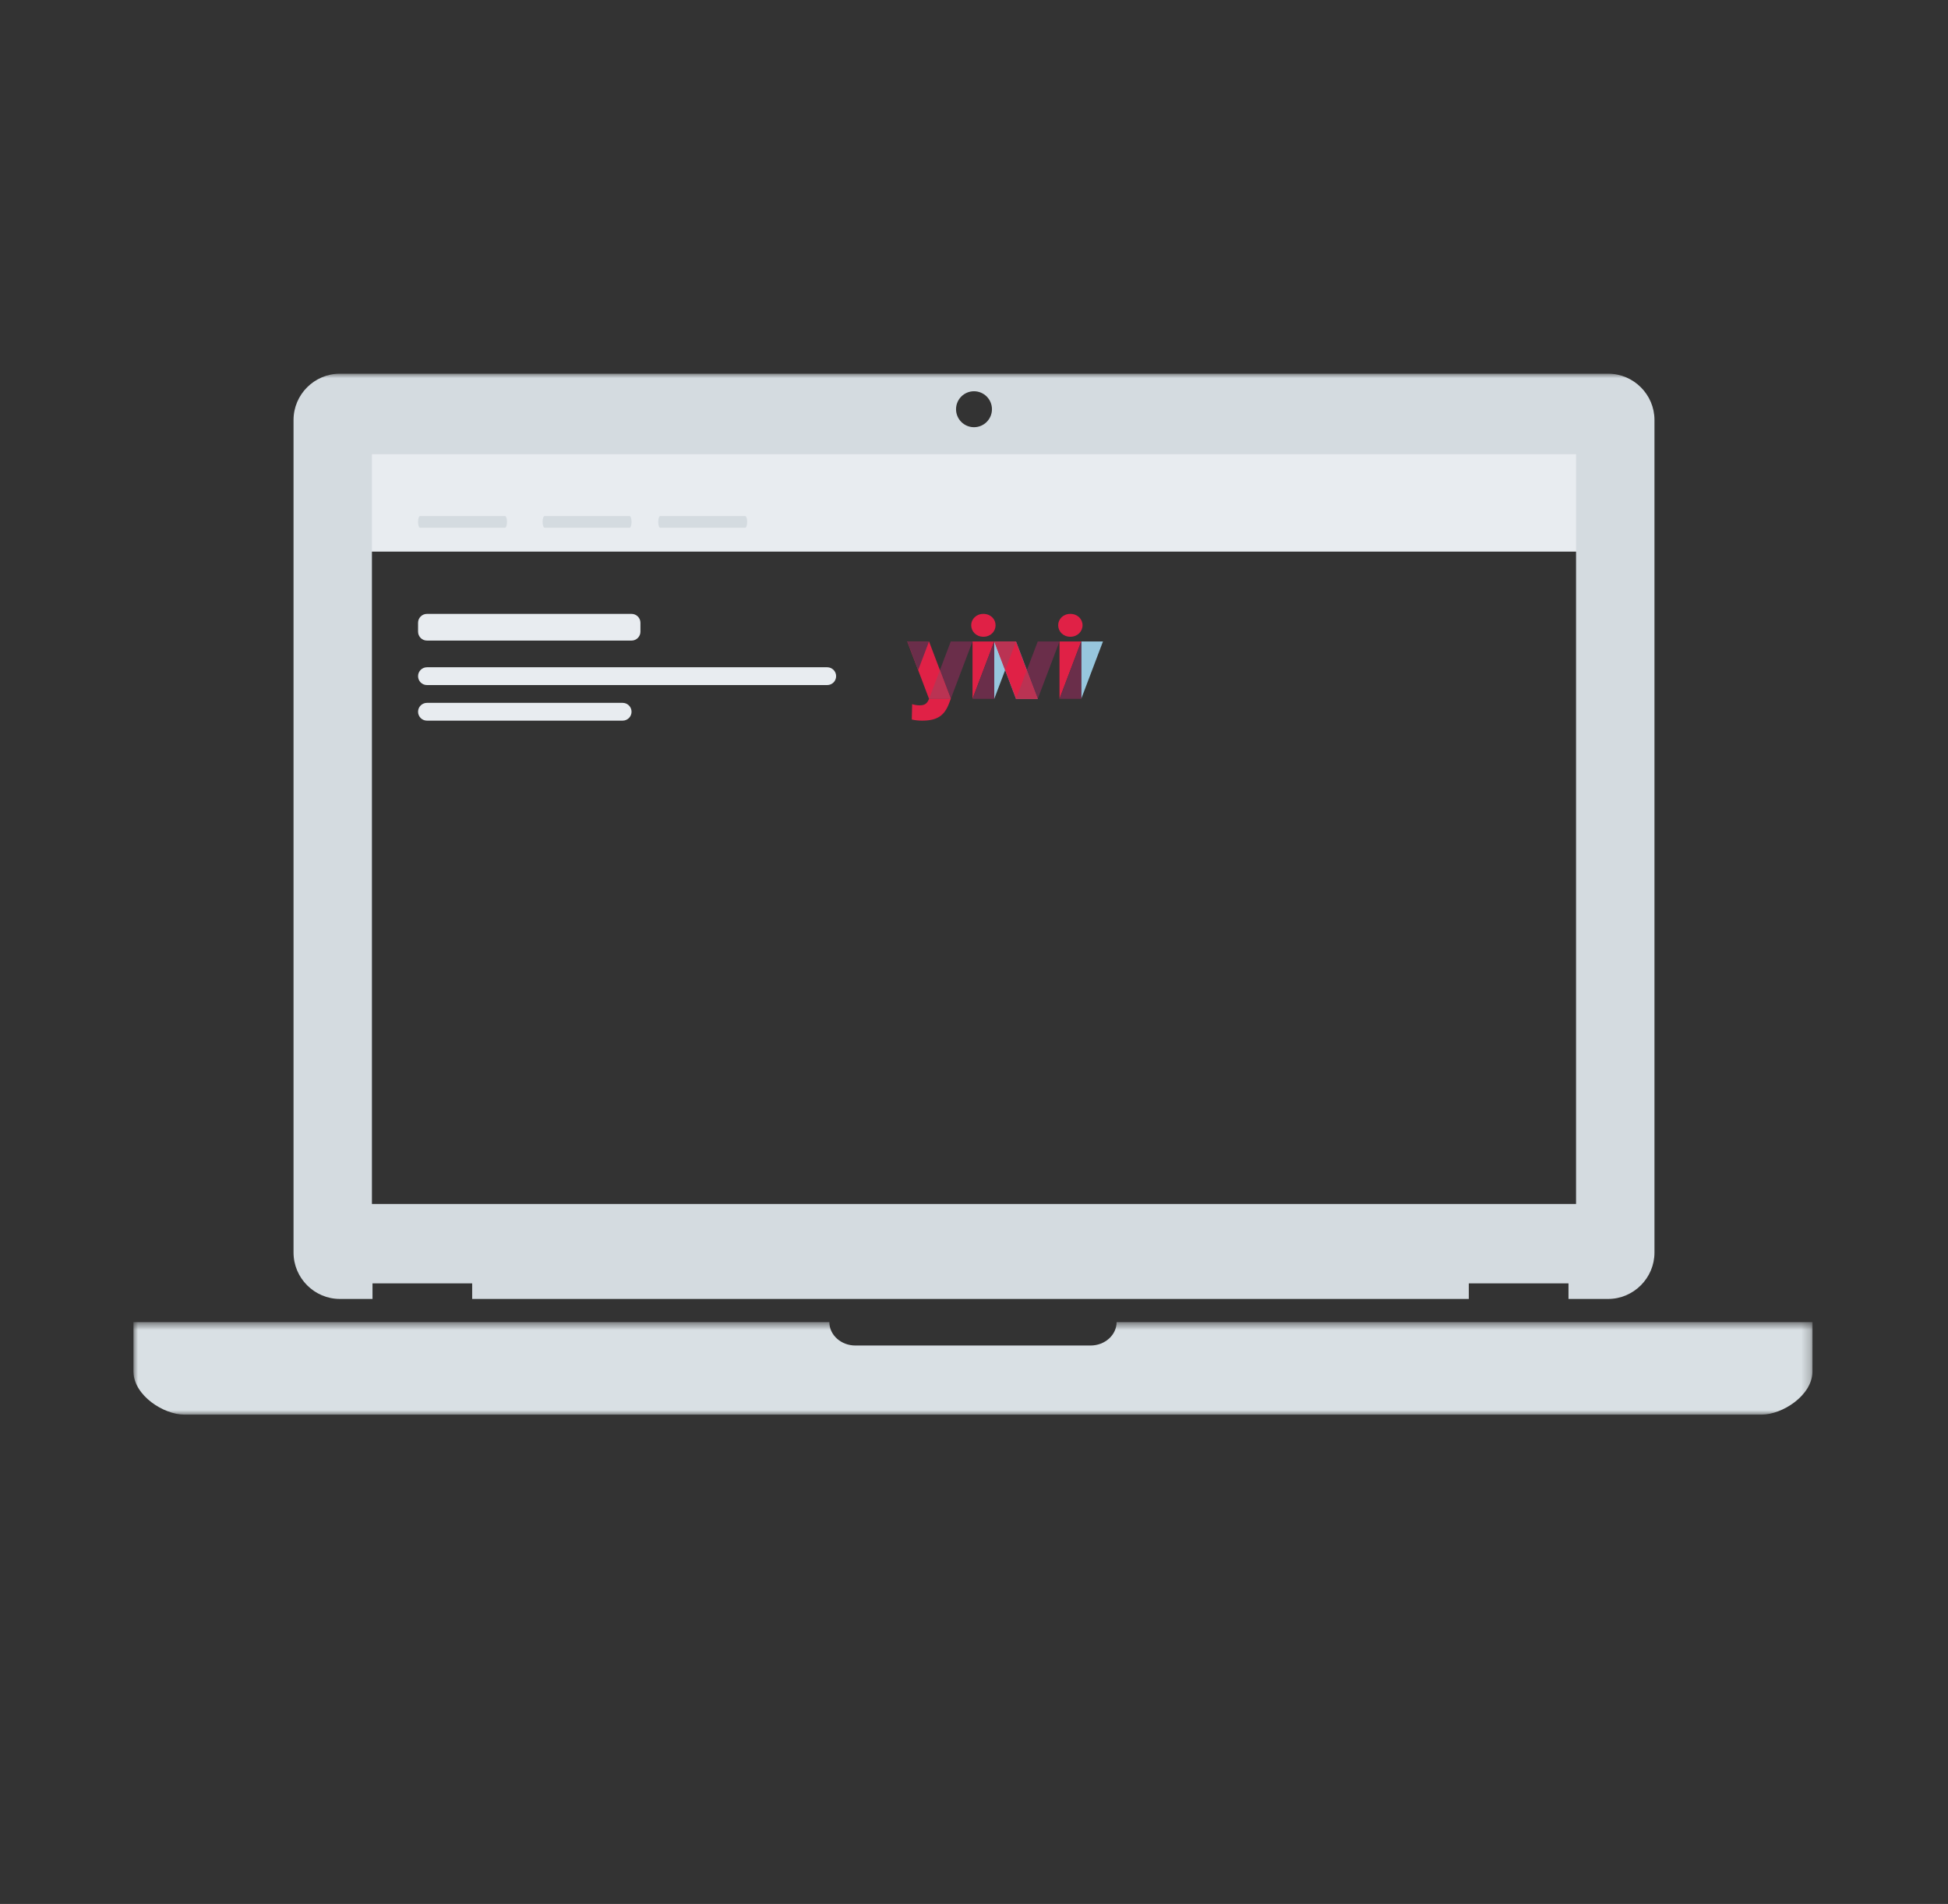 <svg width="219" height="214" viewBox="0 0 219 214" fill="none" xmlns="http://www.w3.org/2000/svg">
<rect x="0" y="0" width="219" height="214" fill="#333333" stroke="none"/>
<path fill-rule="evenodd" clip-rule="evenodd" d="M41 62H179V50H41V62Z" fill="#E8ECF0"/>
<mask id="mask0_1_994" style="mask-type:luminance" maskUnits="userSpaceOnUse" x="15" y="148" width="189" height="11">
<path d="M15 148.607H203.768V159H15V148.607Z" fill="white"/>
</mask>
<g mask="url(#mask0_1_994)">
<path fill-rule="evenodd" clip-rule="evenodd" d="M125.532 148.607C125.532 150.052 124.216 151.234 122.608 151.234H96.162C94.554 151.234 93.238 150.052 93.238 148.607H15V154.222H15.005C15.067 156.855 18.388 159 20.711 159H198.056C200.383 159 203.702 156.855 203.763 154.222L203.768 148.607H125.532Z" fill="#D9E0E4"/>
</g>
<mask id="mask1_1_994" style="mask-type:luminance" maskUnits="userSpaceOnUse" x="15" y="42" width="189" height="117">
<path d="M15 159H204V42H15V159Z" fill="white"/>
</mask>
<g mask="url(#mask1_1_994)">
<path fill-rule="evenodd" clip-rule="evenodd" d="M41.814 135.326H177.184V51.054H41.814V135.326ZM111.519 45.997C111.519 47.112 110.615 48.017 109.5 48.017C108.385 48.017 107.481 47.112 107.481 45.997C107.481 44.881 108.385 43.977 109.5 43.977C110.615 43.977 111.519 44.881 111.519 45.997ZM41.878 146V144.25H53.083V146H165.128V144.25H176.334V146H180.789C183.65 146 186 143.652 186 140.787V47.204C186 44.34 183.65 42 180.789 42H38.21C35.347 42 33 44.34 33 47.204V140.787C33 143.652 35.347 146 38.21 146H41.878Z" fill="#D4DBE0"/>
</g>
<path d="M93 75H48C47.448 75 47 75.448 47 76C47 76.552 47.448 77 48 77H93C93.552 77 94 76.552 94 76C94 75.448 93.552 75 93 75Z" fill="#E8ECF0"/>
<path d="M71 69H48C47.448 69 47 69.448 47 70V71C47 71.552 47.448 72 48 72H71C71.552 72 72 71.552 72 71V70C72 69.448 71.552 69 71 69Z" fill="#E8ECF0"/>
<path d="M70 79H48C47.448 79 47 79.448 47 80C47 80.552 47.448 81 48 81H70C70.552 81 71 80.552 71 80C71 79.448 70.552 79 70 79Z" fill="#E8ECF0"/>
<path fill-rule="evenodd" clip-rule="evenodd" d="M70.779 58H61.222C61.099 58 61 58.294 61 58.659C61 59.022 61.099 59.316 61.222 59.316H70.779C70.901 59.316 71 59.022 71 58.659C71 58.294 70.901 58 70.779 58Z" fill="#D4DBE0"/>
<path fill-rule="evenodd" clip-rule="evenodd" d="M83.779 58H74.222C74.099 58 74 58.294 74 58.659C74 59.022 74.099 59.316 74.222 59.316H83.779C83.901 59.316 84 59.022 84 58.659C84 58.294 83.901 58 83.779 58Z" fill="#D4DBE0"/>
<path fill-rule="evenodd" clip-rule="evenodd" d="M56.779 58H47.222C47.099 58 47 58.294 47 58.659C47 59.022 47.099 59.316 47.222 59.316H56.779C56.901 59.316 57 59.022 57 58.659C57 58.294 56.901 58 56.779 58Z" fill="#D4DBE0"/>
<g clip-path="url(#clip0_1_994)">
<path d="M111.778 72.099L114.222 78.546H116.667L114.222 72.099H111.778Z" fill="#3EA6DE"/>
<path d="M118.964 70.279C118.964 69.587 119.522 69 120.333 69C121.144 69 121.703 69.587 121.703 70.279C121.703 70.971 121.144 71.571 120.333 71.571C119.522 71.571 118.964 70.971 118.964 70.279Z" fill="#E02146"/>
<path d="M121.556 72.099V78.546L124 72.099H121.556Z" fill="#97C6DD"/>
<path d="M121.556 72.099H119.111V78.546L121.556 72.099Z" fill="#E02146"/>
<path d="M119.111 78.546H121.556V72.099L119.111 78.546Z" fill="#6A2E4A"/>
<path d="M111.778 72.099L111.778 78.546L114.222 72.099H111.778Z" fill="#97C6DD"/>
<path d="M111.778 72.099H109.333V78.546L111.778 72.099Z" fill="#E02146"/>
<path d="M109.334 78.546H111.778V72.099L109.334 78.546Z" fill="#6A2E4A"/>
<path d="M104.445 78.546C104.225 79.125 103.914 79.277 103.395 79.277C103.063 79.277 102.798 79.225 102.547 79.146L102.506 80.87C102.849 80.961 103.287 81 103.673 81C105.375 81 106.179 80.421 106.692 79.067L106.889 78.546L104.445 78.546ZM111.778 72.099L114.222 78.546H116.667L114.222 72.099H111.778ZM109.186 70.279C109.186 69.587 109.745 69 110.556 69C111.367 69 111.925 69.587 111.925 70.279C111.925 70.971 111.367 71.571 110.556 71.571C109.745 71.571 109.186 70.971 109.186 70.279Z" fill="#E02146"/>
<path d="M116.667 72.099L115.444 75.323L116.667 78.546L119.111 72.099H116.667ZM106.889 72.099L105.667 75.323L106.889 78.546L109.333 72.099H106.889Z" fill="#6A2E4A"/>
<path d="M102 72.099L104.444 78.546H106.889L104.445 72.099H102Z" fill="#E02146"/>
<path d="M104.445 72.099H102L103.222 75.323L104.445 72.099Z" fill="#6A2E4A"/>
<path d="M114.222 72.099H111.778L113 75.323L114.222 72.099ZM114.222 78.546H116.667L115.445 75.323L114.222 78.546ZM104.444 78.546H106.889L105.667 75.323L104.444 78.546Z" fill="#BA3353"/>
</g>
<defs>
<clipPath id="clip0_1_994">
<rect width="22" height="12" fill="white" transform="translate(102 69)"/>
</clipPath>
</defs>
</svg>

